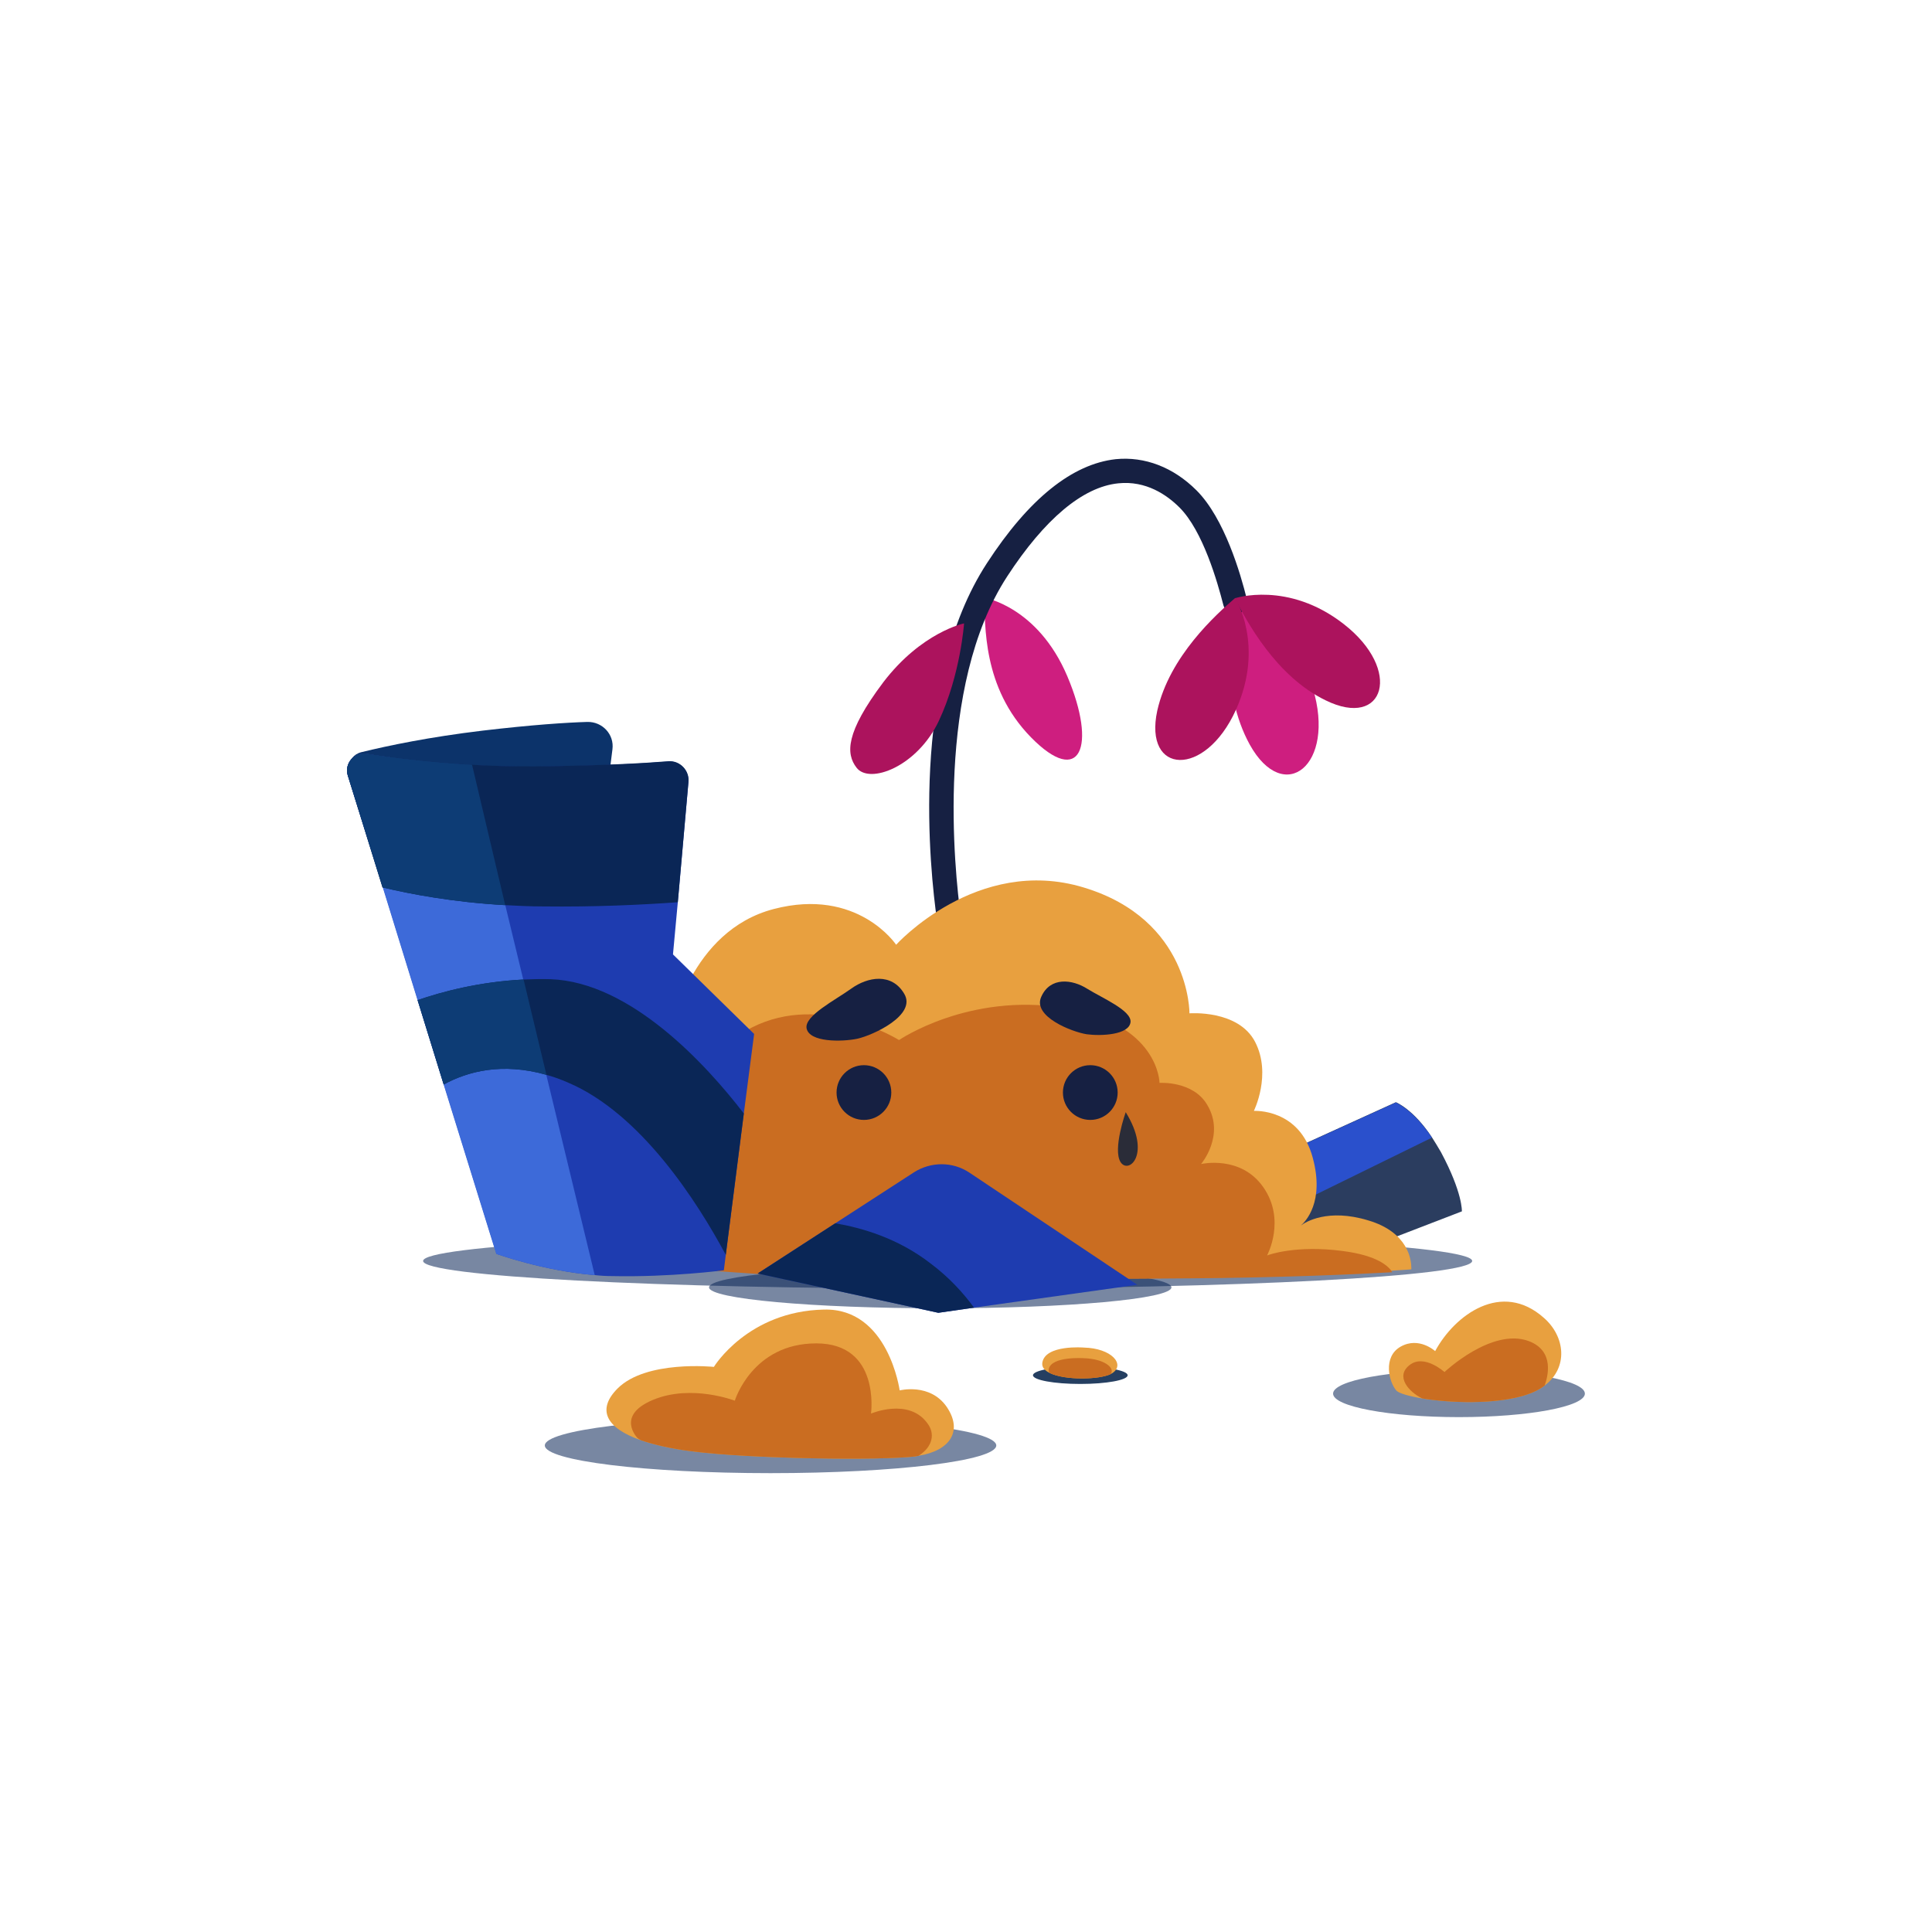 <svg width="1000" height="1000" viewBox="0 0 1000 1000" fill="none" xmlns="http://www.w3.org/2000/svg">
<g clip-path="url(#clip0_102_18581)">
<path opacity="0.55" d="M490.5 667C640.445 667 762 660.583 762 652.667C762 644.751 640.445 638.333 490.5 638.333C340.555 638.333 219 644.751 219 652.667C219 660.583 340.555 667 490.5 667Z" fill="#0A2656"/>
<path opacity="0.55" d="M486.667 677.167C552.757 677.167 606.333 672.316 606.333 666.333C606.333 660.35 552.757 655.5 486.667 655.5C420.577 655.5 367 660.35 367 666.333C367 672.316 420.577 677.167 486.667 677.167Z" fill="#0A2656"/>
<path d="M559.167 716.333C572.698 716.333 583.667 714.319 583.667 711.834C583.667 709.348 572.698 707.333 559.167 707.333C545.636 707.333 534.667 709.348 534.667 711.834C534.667 714.319 545.636 716.333 559.167 716.333Z" fill="#253F61"/>
<path opacity="0.55" d="M398.833 762.5C463.359 762.5 515.667 756.083 515.667 748.167C515.667 740.251 463.359 733.833 398.833 733.833C334.308 733.833 282 740.251 282 748.167C282 756.083 334.308 762.5 398.833 762.5Z" fill="#0A2656"/>
<path opacity="0.55" d="M755.167 733.5C791.157 733.5 820.333 728.053 820.333 721.333C820.333 714.614 791.157 709.167 755.167 709.167C719.176 709.167 690 714.614 690 721.333C690 728.053 719.176 733.5 755.167 733.5Z" fill="#0A2656"/>
<path d="M509.333 309.333C509.333 309.333 537.166 313.833 552.5 350.167C567.833 386.5 559.166 407.667 533.666 381.667C508.166 355.667 510.166 323.167 509.333 309.333Z" fill="#CE1E7F"/>
<path d="M638.166 309.5C638.166 309.5 668 318.5 679.5 356.167C691.666 396.167 664.5 417.333 646.833 385.333C631.833 358 636.166 323.333 638.166 309.5Z" fill="#CE1E7F"/>
<path d="M492.333 481.833C488.833 482.5 485.5 480 485 476.5C481.333 450.5 470.667 353.167 510.833 291.5C532.5 258.167 555 240.167 577.5 237.667C592.5 236.167 607.333 241.833 619.333 253.833C633.833 268.333 642.167 297.167 645.333 310C646.167 313.5 644 317 640.5 317.667C637.167 318.333 634 316.333 633.167 313C630.167 301.333 622.667 274.833 610.5 262.667C604 256.167 593.167 248.667 578.833 250.167C560.5 252 540.667 268.667 521.333 298.333C484 355.667 494 450.167 497.333 474.833C498 478.167 495.667 481.167 492.333 481.833Z" fill="#162042"/>
<path d="M443.333 397.333C450 406.166 474.833 396.833 486 373C497.167 349.167 499 322.667 499 322.667C499 322.667 477 327.166 457.167 353.166C437.5 379.333 437.833 390.166 443.333 397.333Z" fill="#AC135D"/>
<path d="M639.333 309.5C639.333 309.5 654.833 334 639.666 367.5C623.666 402.833 591.833 401 599 367.833C605.333 339.667 629.5 318 639.333 309.5Z" fill="#AC135D"/>
<path d="M639.167 309.667C639.167 309.667 666.667 300.5 695.5 323C726.167 346.833 716.667 377.5 686.167 362.5C660.334 350 645.167 321.333 639.167 309.667Z" fill="#AC135D"/>
<path d="M756.667 627L680.5 656.333C680.5 656.333 660.5 647.667 645.667 635.5C637.334 628.667 630.834 620.667 630.167 612.5L722.5 570.5C722.5 570.5 731.5 574 741.167 588.667C742.667 591 744.167 593.5 745.834 596.333C757.167 617.5 756.667 627 756.667 627Z" fill="#2B3D5F"/>
<path d="M741.167 588.833L645.667 635.667C637.334 628.833 630.834 620.833 630.167 612.667L722.5 570.667C722.5 570.667 731.5 574.333 741.167 588.833Z" fill="#2A50CC"/>
<path d="M730.5 656.166C730.5 656.666 730.5 657 730.5 657C730.5 657 727 657.333 720.667 657.666C703.167 658.833 663.5 661 616.334 661.5C556 662 428.834 662.666 403 659.666C394.5 658.666 339.167 655.5 305.334 648.166C289.167 644.666 277.834 640.166 279 634.5C280.834 625.833 292 619 302.667 614.5C313.334 610 323.667 607.5 323.834 607.5C323.667 607.333 301.334 585.833 309.834 557.666C318.334 529.333 347.5 533 347.5 533C347.5 533 357 481.833 400.5 470.5C444 459.166 463.834 489 463.834 489C463.834 489 505.667 442.666 560.834 459.333C616.167 476 615.667 524.5 615.667 524.5C615.667 524.5 641 522.5 649.667 539.333C658.334 556.166 649 575 649 575C649 575 672.667 573.5 679.5 599.333C685.667 622.166 675.667 632.333 673.334 634.333C675.667 632.5 687.334 625.333 708.167 631.666C729.167 637.833 730.5 652.5 730.5 656.166Z" fill="#E8A03F"/>
<path d="M720.667 658.5C703.167 659.5 663.501 661.333 616.334 661.666C556.001 662.166 428.834 662.666 403.001 660.166C394.501 659.333 339.167 656.666 305.334 650.5C305.334 649.833 305.334 649.166 305.334 648.5C306.667 625.5 336.834 625.5 336.834 625.5C336.834 625.5 314.834 608.5 325.167 589.666C336.834 568.5 366.001 568.5 366.001 568.5C366.001 568.5 361.334 546 389.167 531.833C425.501 513.333 465.334 538.333 465.334 538.333C465.334 538.333 501.334 513.666 550.667 521.666C600.001 529.666 600.167 560.5 600.167 560.5C600.167 560.5 617.501 559.333 624.834 571.833C634.334 587.666 621.667 602.5 621.667 602.5C621.667 602.5 642.334 597.666 654.001 614.666C665.501 631.333 656.167 649.166 655.834 649.833C656.501 649.5 670.834 644.333 694.834 647.5C713.167 649.833 718.834 655.5 720.667 658.5Z" fill="#CA6D21"/>
<path d="M582.667 575.667C582.667 575.667 575.833 594.833 580 601.5C584.167 608 596.167 597.5 582.667 575.667Z" fill="#2A2C38"/>
<path d="M447.167 579.667C454.991 579.667 461.333 573.324 461.333 565.5C461.333 557.676 454.991 551.333 447.167 551.333C439.343 551.333 433 557.676 433 565.5C433 573.324 439.343 579.667 447.167 579.667Z" fill="#162042"/>
<path d="M564.334 579.667C572.158 579.667 578.5 573.324 578.5 565.5C578.5 557.676 572.158 551.333 564.334 551.333C556.51 551.333 550.167 557.676 550.167 565.5C550.167 573.324 556.51 579.667 564.334 579.667Z" fill="#162042"/>
<path d="M417.5 532.333C416.166 525.833 432.333 517.667 440.666 511.667C449 505.667 461.5 503.333 468 514.333C474.666 525.333 452 535.833 443.666 537.667C435.5 539.333 419 539.5 417.5 532.333Z" fill="#162042"/>
<path d="M585.166 529C585.666 523 570.666 516.667 562.833 511.833C555 506.833 543.666 505.5 539 515.833C534.166 526.167 555 534.167 562.5 535.333C570 536.333 584.5 535.667 585.166 529Z" fill="#162042"/>
<path d="M475.5 753.5C475 753.667 474.333 753.667 473.833 753.833C456.333 756 389 755.167 357.833 751.167C347.333 749.833 338.667 747.833 331.833 745.5C313.5 739.167 308.833 729.5 319.667 718.667C334.5 703.833 369.5 707.5 369.5 707.5C369.5 707.5 387 678.667 426.5 677.833C459.833 677 465.667 719.667 465.667 719.667C465.667 719.667 481.333 715.667 490 728.167C498.5 740.667 491.833 750.833 475.5 753.5Z" fill="#E8A03F"/>
<path d="M475.5 753.5C475 753.667 474.333 753.667 473.833 753.833C456.333 756 389 755.167 357.833 751.167C347.333 749.833 338.666 747.833 331.833 745.5C331.166 745.167 330.666 744.833 330 744.333C330 744.333 318.333 732.667 338.166 724.5C358 716.333 380.333 725 380.333 725C380.333 725 389.333 695.333 422.5 695.333C455.833 695.333 450.833 731.667 450.833 731.667C450.833 731.667 470.333 723.333 480 736.667C484 741.833 483 748.667 475.5 753.5Z" fill="#CA6D21"/>
<path d="M575.833 710.667C575.5 710.833 575.333 711 575 711.167C569 714.167 551.167 714.5 543.333 710.667C540.667 709.333 539.167 707.667 539.5 705.333C541 695.833 561 697.5 561 697.5C575.333 697.833 582.5 706.167 575.833 710.667Z" fill="#E8A03F"/>
<path d="M575 711.167C569 714.167 551.166 714.5 543.333 710.667C542.833 710.167 542.666 709.5 542.833 708.667C544.166 701.833 561 703 561 703C571.333 703.333 577.166 707.833 575 711.167Z" fill="#CA6D21"/>
<path d="M799.5 717.167C796.667 719.333 793.167 721 788.833 722.333C773.167 727 750.5 726.167 736.167 723.833C729.167 722.667 724.167 721.167 722.833 719.833C719 715.667 715.5 702.334 725 697C734.5 691.667 742.833 699.334 742.833 699.334C753 680.5 777.333 662.667 799.167 682.167C810.167 691.833 811.833 707.833 799.5 717.167Z" fill="#E8A03F"/>
<path d="M799.5 717.167C796.666 719.333 793.166 721 788.833 722.333C773.166 727 750.5 726.167 736.166 723.833C729.166 720.5 722 712.333 729.666 706.5C737.166 700.667 747.666 710.167 747.666 710.167C747.666 710.167 772.166 687 791.333 694.167C805 699.333 801 713 799.5 717.167Z" fill="#CA6D21"/>
<path d="M185.667 405.667C178 402.333 179 391.333 187 389.333C201.333 385.833 222.167 381.5 249.833 378.167C275.333 375.167 293 374 304 373.667C311.833 373.5 318 380.167 317 387.833L313.333 417L196.5 410.167L185.667 405.667Z" fill="#0C336A"/>
<path d="M390.333 535.166L385 576.333L375.667 649.5L374.667 657.5C374.667 657.5 346.833 661.166 316.833 660.5C313.833 660.5 311 660.333 308 660C281.333 657.833 257 649 257 649L229.833 561.5L216.333 517.833L198.333 459.5L180 401.333C178.167 395.166 183.333 389.166 189.667 390.166C201.833 392.166 221.167 394.666 244 396C254.333 396.666 265.167 396.833 276.5 396.833C310.333 396.5 333.333 395.166 345.833 394.166C351.833 393.666 356.833 398.833 356.333 404.833L350.833 467L348.333 494L390.333 535.166Z" fill="#1E3CB0"/>
<path d="M307.833 660C281.167 657.833 256.833 649 256.833 649L229.667 561.5L216.167 517.833L198.167 459.5L180 401.333C178.167 395.166 183.333 389.166 189.667 390.166C201.833 392.166 221.167 394.666 244 396L307.833 660Z" fill="#3D6AD9"/>
<path d="M356.333 404.833L350.833 467C332.167 468.333 307.833 469.5 281 469.166C274.333 469.166 267.667 468.833 261.5 468.5C234.667 467 212.667 462.833 198 459.333L180 401.333C178.167 395.166 183.333 389.166 189.667 390.166C191.833 390.5 194.167 390.833 196.667 391.166C198.5 391.5 200.5 391.666 202.667 392C202.833 392 203 392 203.167 392C204.5 392.166 205.667 392.333 207 392.5C207.833 392.666 208.667 392.666 209.5 392.833C211 393 212.5 393.166 214 393.333C217.167 393.666 220.667 394 224.167 394.333C226.667 394.5 229.167 394.833 231.667 395H232.333C234.167 395.166 236.167 395.333 238 395.5C238.333 395.5 238.5 395.5 238.833 395.5C239.5 395.5 240.167 395.666 241 395.666C242.167 395.666 243.167 395.833 244.333 395.833C254.667 396.5 265.5 396.666 276.833 396.666C310.667 396.333 333.667 395 346.167 394C352 393.666 357 398.833 356.333 404.833Z" fill="#0A2656"/>
<path d="M385 576.333L375.667 649.5C361.167 622.5 332 576.5 294 560.333C290.167 558.667 286.5 557.333 282.834 556.333C260 549.833 242.167 554.5 229.667 561.333L216.167 517.667C228.667 513.333 248 508.167 271 507C275.5 506.833 280.167 506.667 285 506.833C326.5 508.333 365.667 551.166 385 576.333Z" fill="#0A2656"/>
<path d="M261.5 468.5C234.667 467 212.667 462.833 198 459.333L180 401.333C178.167 395.166 183.333 389.166 189.667 390.166C191.833 390.5 194.167 390.833 196.667 391.166C198.5 391.5 200.5 391.666 202.667 392C202.833 392 203 392 203.167 392C204.5 392.166 205.667 392.333 207 392.5C207.833 392.666 208.667 392.666 209.5 392.833C211 393 212.5 393.166 214 393.333C217.167 393.666 220.667 394 224.167 394.333C226.667 394.5 229.167 394.833 231.667 395H232.333C234.167 395.166 236.167 395.333 238 395.5C238.333 395.5 238.5 395.5 238.833 395.5C239.5 395.5 240.167 395.666 241 395.666C242.167 395.666 243.167 395.833 244.333 395.833L261.5 468.5Z" fill="#0D3C75"/>
<path d="M282.834 556.333C260 549.833 242.167 554.5 229.667 561.333L216.167 517.667C228.667 513.333 248 508.167 271 507L282.834 556.333Z" fill="#0D3C75"/>
<path d="M588.667 665L504.167 676.833L485.667 679.5L392.167 659.167L432.334 633.167L473 606.833C481.834 601.167 493.167 601.167 501.834 607L588.667 665Z" fill="#1E3CB0"/>
<path d="M504.167 676.833L485.667 679.5L392.167 659.167L432.334 633.167C446 635.5 464.667 640.833 481.5 653.833C491.334 661.166 498.667 669.333 504.167 676.833Z" fill="#0A2656"/>
</g>
<defs>
<clipPath id="clip0_102_18581">
<rect width="1000" height="1000" rx="50" fill="white"/>
</clipPath>
</defs>
</svg>
